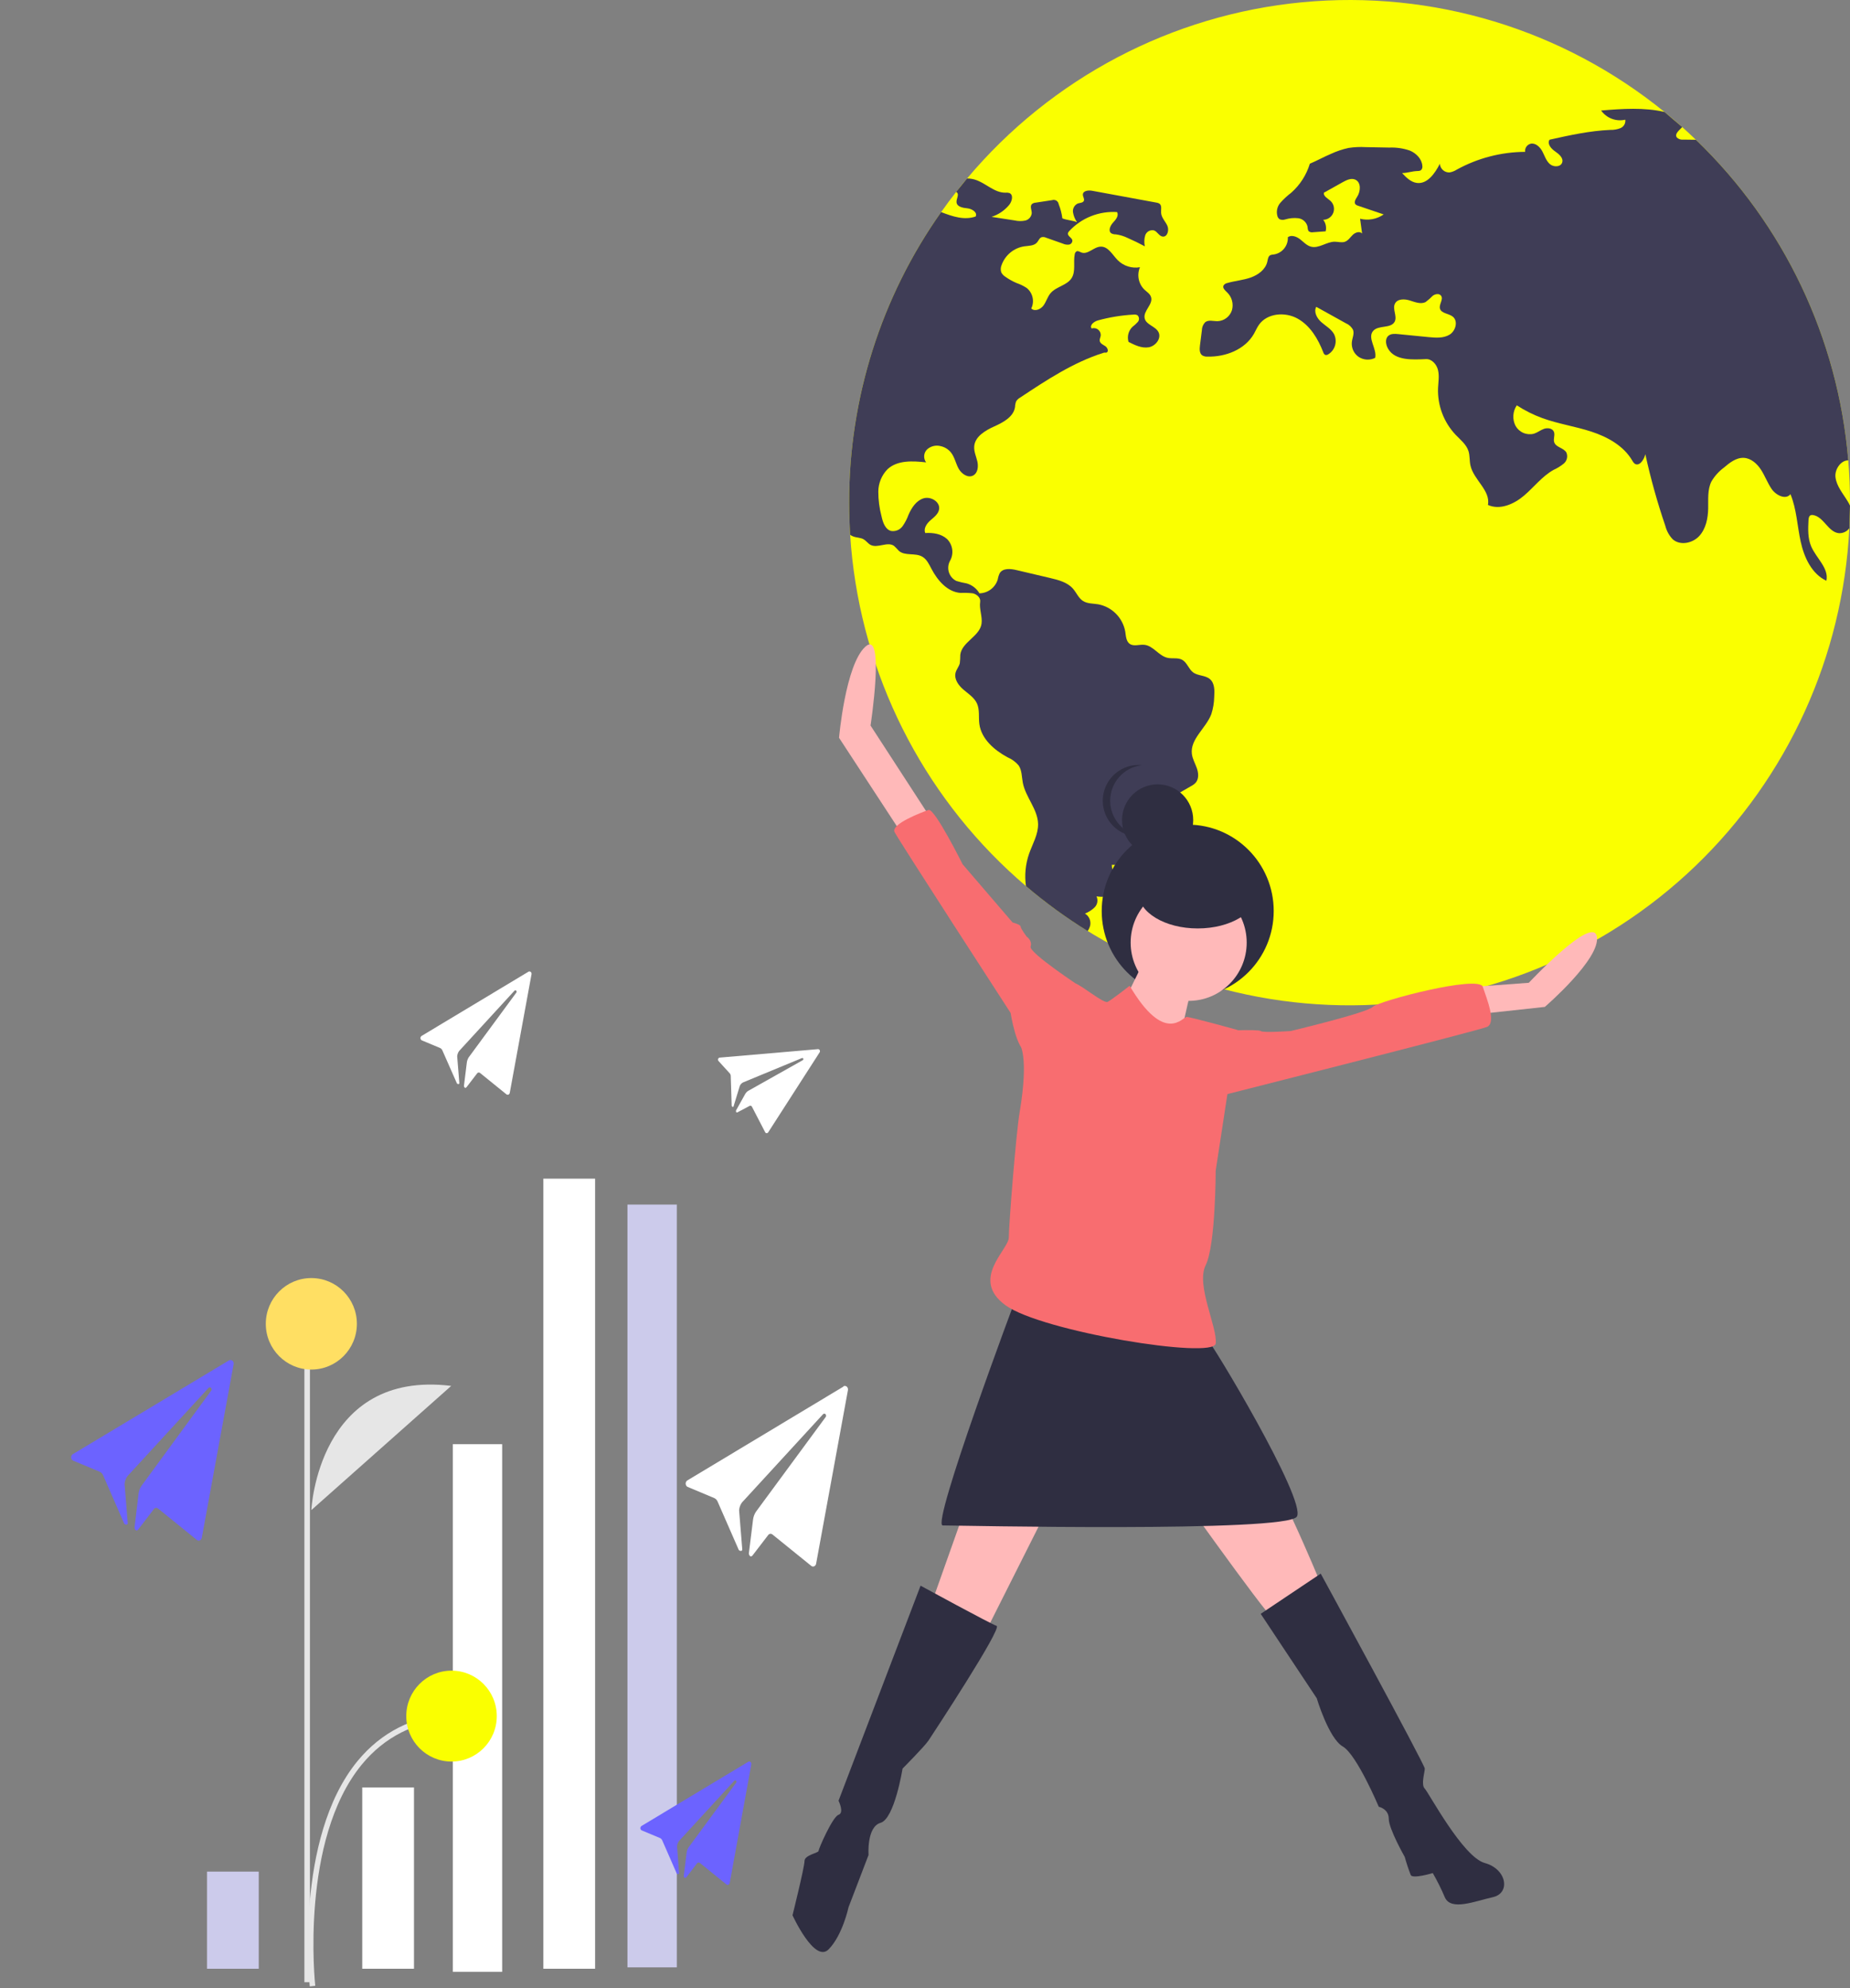 <svg width="349" height="375" viewBox="0 0 349 375" fill="none" xmlns="http://www.w3.org/2000/svg">
<rect x="0" y="0" width="349" height="375" fill="#808080" stroke="none"/>
<g clip-path="url(#clip0)">
<path d="M94.734 272.394H85.42V371.919H94.734V272.394Z" fill="white"/>
<path d="M58.734 284.83C58.734 284.83 59.962 258.318 85.124 261.4Z" fill="#E6E6E6"/>
<path d="M58.439 374.664C58.407 374.387 55.437 346.761 67.463 332.141C71.901 326.746 77.848 323.724 85.138 323.161L85.218 324.202C78.221 324.743 72.517 327.637 68.266 332.805C56.522 347.08 59.441 374.273 59.472 374.546L58.439 374.664Z" fill="#E6E6E6"/>
<path d="M58.469 257.723H57.422V373.875H58.469V257.723Z" fill="#E6E6E6"/>
<path d="M58.734 258.318C63.479 258.318 67.326 254.455 67.326 249.69C67.326 244.924 63.479 241.061 58.734 241.061C53.989 241.061 50.142 244.924 50.142 249.69C50.142 254.455 53.989 258.318 58.734 258.318Z" fill="#FFDF63"/>
<path d="M85.178 332.255C89.894 332.255 93.716 328.417 93.716 323.681C93.716 318.946 89.894 315.107 85.178 315.107C80.463 315.107 76.641 318.946 76.641 323.681C76.641 328.417 80.463 332.255 85.178 332.255Z" fill="#FAFF00"/>
<path d="M349 94.806V95.374C348.987 96.799 348.946 98.218 348.878 99.63C347.654 123.802 337.27 146.589 319.855 163.32C302.44 180.051 279.312 189.46 255.212 189.618C231.111 189.777 207.863 180.673 190.232 164.172C172.6 147.671 161.92 125.022 160.381 100.869C160.253 98.863 160.189 96.842 160.189 94.806C160.155 75.17 166.223 56.013 177.548 40.006C178.453 38.716 179.395 37.45 180.373 36.207C181.048 35.343 181.741 34.498 182.441 33.659C198.378 14.7 221.079 2.768 245.675 0.424C270.271 -1.92 294.802 5.511 314.006 21.122C315.142 22.044 316.26 22.999 317.352 23.972C318.225 24.753 319.083 25.55 319.927 26.365C336.538 42.322 346.763 63.83 348.673 86.835C348.891 89.466 349 92.123 349 94.806Z" fill="#FAFF00"/>
<path d="M180.373 36.207C180.42 36.227 180.463 36.252 180.502 36.284C181.009 36.704 180.373 37.51 180.451 38.174C180.54 39.025 181.671 39.212 182.525 39.296C183.379 39.386 184.458 40.077 184.053 40.838C181.908 41.579 179.738 40.85 177.548 40.006C166.223 56.013 160.155 75.17 160.189 94.806C160.189 96.844 160.253 98.865 160.381 100.869C160.561 101 160.757 101.107 160.966 101.185C161.608 101.43 162.353 101.385 162.944 101.733C163.413 102.01 163.727 102.5 164.196 102.758C165.538 103.494 167.401 102.081 168.653 102.958C168.977 103.254 169.283 103.569 169.571 103.9C170.727 104.906 172.628 104.229 173.964 104.983C174.825 105.467 175.268 106.435 175.73 107.312C176.88 109.504 178.742 111.659 181.202 111.833C181.978 111.797 182.755 111.823 183.527 111.91C184.285 112.084 185.03 112.749 184.908 113.516C184.696 114.838 185.344 116.283 185.171 117.605C184.856 120.023 181.446 121.081 181.157 123.5C181.156 124.032 181.126 124.564 181.067 125.093C180.913 125.725 180.438 126.241 180.271 126.873C179.95 128.066 180.804 129.259 181.735 130.059C182.673 130.865 183.79 131.561 184.304 132.684C184.843 133.877 184.58 135.263 184.753 136.56C185.139 139.391 187.573 141.487 190.077 142.841C190.88 143.178 191.593 143.7 192.158 144.364C192.8 145.299 192.736 146.531 192.954 147.646C193.481 150.374 195.767 152.625 195.832 155.405C195.877 157.385 194.785 159.178 194.13 161.042C193.456 162.996 193.256 165.083 193.545 167.13C197.207 170.249 201.099 173.084 205.189 175.611C205.411 175.281 205.574 174.914 205.67 174.527C205.748 174.1 205.694 173.659 205.517 173.262C205.339 172.866 205.045 172.534 204.675 172.309C205.365 172.047 205.993 171.643 206.518 171.122C206.776 170.856 206.946 170.516 207.006 170.149C207.066 169.783 207.012 169.406 206.852 169.071C207.982 169.213 209.325 169.284 210.07 168.413C210.667 167.717 210.628 166.672 210.391 165.788C210.153 164.898 209.755 164.041 209.748 163.118C212.367 163.246 214.992 163.158 217.596 162.854C217.219 161.578 216.362 160.5 215.207 159.849C216.389 159.649 217.461 158.23 217.834 157.088C218.156 155.924 218.174 154.695 217.885 153.522C217.796 153.22 217.783 152.901 217.847 152.593C218.037 152.184 218.371 151.86 218.784 151.684C220.737 150.555 222.689 149.428 224.641 148.304C224.99 148.128 225.307 147.894 225.579 147.614C226.189 146.885 226.099 145.795 225.785 144.899C225.47 144.002 224.969 143.157 224.847 142.216C224.487 139.397 227.493 137.372 228.508 134.715C228.853 133.654 229.039 132.548 229.06 131.432C229.143 130.233 229.15 128.846 228.238 128.079C227.358 127.337 225.99 127.505 225.072 126.815C224.23 126.183 223.941 124.964 223.023 124.454C222.188 123.99 221.148 124.287 220.217 124.067C218.585 123.687 217.558 121.797 215.888 121.623C214.95 121.52 213.884 121.984 213.114 121.436C212.433 120.946 212.407 119.972 212.279 119.146C212.051 117.86 211.436 116.676 210.518 115.751C209.599 114.826 208.421 114.206 207.141 113.974C206.171 113.819 205.118 113.877 204.29 113.342C203.455 112.8 203.076 111.788 202.414 111.033C201.361 109.827 199.691 109.395 198.131 109.027C196.011 108.531 193.894 108.032 191.779 107.531C190.655 107.26 189.204 107.118 188.594 108.111C188.413 108.489 188.288 108.891 188.221 109.305C187.992 110.049 187.534 110.701 186.914 111.169C186.294 111.637 185.542 111.896 184.766 111.91C184.235 110.999 183.375 110.33 182.364 110.04C181.704 109.928 181.052 109.773 180.412 109.575C180.078 109.411 179.781 109.18 179.538 108.896C179.296 108.612 179.114 108.282 179.004 107.925C178.893 107.568 178.856 107.193 178.895 106.821C178.934 106.449 179.048 106.09 179.23 105.764C179.594 105.109 179.735 104.353 179.629 103.611C179.523 102.868 179.178 102.181 178.646 101.656C177.567 100.682 176.006 100.443 174.555 100.54C174.176 99.708 174.812 98.773 175.493 98.166C176.18 97.567 177.008 96.973 177.156 96.07C177.394 94.651 175.589 93.574 174.221 93.994C172.853 94.419 171.98 95.754 171.402 97.07C171.121 97.846 170.739 98.582 170.265 99.256C170.022 99.59 169.692 99.85 169.311 100.007C168.93 100.164 168.514 100.212 168.107 100.146C166.977 99.856 166.547 98.508 166.296 97.373C165.895 95.856 165.692 94.293 165.692 92.723C165.702 91.138 166.329 89.619 167.439 88.492C169.308 86.764 172.185 86.931 174.709 87.209C174.439 86.847 174.309 86.398 174.345 85.947C174.38 85.496 174.578 85.073 174.902 84.758C175.24 84.457 175.645 84.243 176.084 84.135C176.523 84.027 176.981 84.029 177.419 84.139C178.18 84.297 178.866 84.708 179.365 85.306C180.084 86.183 180.29 87.377 180.829 88.37C181.375 89.369 182.596 90.221 183.591 89.685C184.458 89.221 184.593 88.022 184.381 87.061C184.163 86.106 183.707 85.171 183.784 84.191C183.931 82.327 185.864 81.198 187.566 80.43C189.268 79.663 191.214 78.625 191.484 76.767C191.496 76.406 191.566 76.049 191.689 75.71C191.878 75.407 192.141 75.158 192.454 74.987C197.418 71.692 202.472 68.351 208.149 66.551C208.445 66.455 208.477 66.558 208.779 66.487C209.202 66.242 208.92 65.565 208.515 65.294C208.111 65.023 207.571 64.81 207.469 64.333C207.398 63.985 207.603 63.636 207.655 63.282C207.668 63.067 207.629 62.853 207.541 62.657C207.453 62.462 207.318 62.291 207.149 62.16C206.979 62.029 206.781 61.941 206.57 61.905C206.359 61.869 206.143 61.886 205.94 61.953C205.484 61.347 206.383 60.644 207.115 60.437C209.307 59.834 211.557 59.467 213.826 59.341C214.088 59.298 214.357 59.343 214.591 59.47C214.758 59.632 214.857 59.851 214.867 60.084C214.878 60.317 214.8 60.545 214.649 60.721C214.34 61.066 213.997 61.379 213.627 61.656C213.259 62.016 212.996 62.47 212.867 62.969C212.738 63.468 212.747 63.994 212.895 64.488C214.083 65.094 215.368 65.719 216.684 65.507C217.994 65.294 219.157 63.81 218.54 62.63C217.969 61.527 216.241 61.276 215.946 60.07C215.599 58.657 217.59 57.4 217.14 56.02C216.948 55.413 216.344 55.052 215.882 54.62C215.337 54.082 214.967 53.392 214.819 52.639C214.672 51.887 214.753 51.107 215.053 50.402C214.301 50.534 213.529 50.483 212.8 50.255C212.072 50.026 211.409 49.625 210.866 49.086C209.864 48.074 209.068 46.468 207.642 46.52C206.338 46.558 205.214 48.087 203.994 47.622C203.692 47.506 203.378 47.274 203.089 47.41C202.993 47.471 202.913 47.554 202.854 47.651C202.795 47.748 202.759 47.857 202.748 47.971C202.44 49.461 202.973 51.157 202.164 52.447C201.284 53.846 199.248 54.04 198.182 55.304C197.604 55.987 197.379 56.91 196.846 57.632C196.313 58.354 195.189 58.819 194.547 58.187C194.862 57.539 194.948 56.803 194.791 56.1C194.635 55.397 194.245 54.769 193.687 54.317C193.095 53.927 192.456 53.615 191.786 53.388C191.037 53.071 190.324 52.673 189.66 52.202C189.329 51.999 189.06 51.709 188.883 51.363C188.742 50.928 188.761 50.457 188.934 50.035C189.259 49.103 189.831 48.278 190.588 47.649C191.345 47.019 192.259 46.609 193.231 46.462C194.078 46.346 195.067 46.384 195.632 45.733C195.928 45.391 196.082 44.869 196.519 44.733C196.794 44.675 197.08 44.709 197.334 44.83C198.394 45.204 199.447 45.578 200.507 45.952C200.86 46.115 201.251 46.179 201.637 46.139C201.829 46.114 202.004 46.017 202.127 45.867C202.25 45.718 202.311 45.527 202.299 45.333C202.196 44.804 201.387 44.553 201.464 44.017C201.501 43.842 201.594 43.684 201.727 43.566C202.873 42.342 204.273 41.388 205.828 40.772C207.384 40.155 209.056 39.891 210.725 39.999C211.123 40.664 210.493 41.444 209.96 42.005C209.434 42.573 209.01 43.579 209.652 44.011C209.911 44.147 210.201 44.214 210.493 44.204C211.274 44.309 212.033 44.54 212.741 44.888C213.839 45.365 214.918 45.894 215.971 46.462C215.816 45.77 215.843 45.05 216.049 44.372C216.165 44.039 216.4 43.762 216.709 43.593C217.017 43.425 217.377 43.379 217.718 43.463C218.348 43.708 218.669 44.546 219.343 44.623C220.236 44.727 220.589 43.398 220.217 42.573C219.844 41.747 219.099 41.063 219.041 40.154C218.996 39.548 219.228 38.793 218.746 38.426C218.575 38.312 218.379 38.241 218.174 38.219C214.141 37.478 210.106 36.734 206.069 35.988C205.349 35.852 204.315 35.956 204.283 36.684C204.264 37.097 204.63 37.503 204.469 37.877C204.296 38.277 203.731 38.245 203.32 38.387C203.011 38.528 202.756 38.766 202.594 39.065C202.432 39.364 202.371 39.708 202.421 40.044C202.53 40.715 202.79 41.352 203.179 41.908C202.389 41.579 201.2 41.521 200.411 41.186C200.296 40.267 200.062 39.368 199.717 38.51C199.697 38.373 199.648 38.242 199.572 38.127C199.497 38.011 199.397 37.914 199.28 37.842C199.164 37.769 199.032 37.723 198.896 37.707C198.759 37.691 198.621 37.705 198.49 37.748C197.45 37.91 196.41 38.064 195.369 38.226C195.108 38.238 194.858 38.336 194.656 38.503C194.252 38.935 194.65 39.625 194.637 40.219C194.599 40.55 194.46 40.862 194.238 41.111C194.016 41.359 193.722 41.532 193.398 41.605C192.744 41.739 192.069 41.73 191.42 41.579C189.962 41.354 188.51 41.128 187.052 40.902C188.339 40.49 189.484 39.721 190.353 38.684C190.931 38 191.24 36.723 190.405 36.401C190.158 36.333 189.901 36.313 189.647 36.343C187.669 36.355 186.108 34.698 184.259 33.995C183.677 33.777 183.062 33.663 182.441 33.66L180.373 36.207Z" fill="#3F3D56"/>
<path d="M348.878 99.63C348.651 99.936 348.354 100.181 348.011 100.344C347.669 100.507 347.292 100.583 346.913 100.566C344.903 100.391 344.055 97.483 342.064 97.154C341.888 97.109 341.702 97.127 341.537 97.205C341.242 97.367 341.191 97.766 341.171 98.102C341.088 99.766 341.017 101.494 341.666 103.029C342.61 105.274 345.057 107.157 344.543 109.537C341.781 108.253 340.343 105.138 339.694 102.152C339.039 99.166 338.936 96.032 337.768 93.207C336.875 94.348 335.013 93.407 334.203 92.207C333.433 91.072 332.957 89.756 332.212 88.602C331.468 87.454 330.324 86.422 328.963 86.358C327.531 86.293 326.285 87.28 325.193 88.215C324.243 88.919 323.446 89.81 322.849 90.833C322.085 92.381 322.284 94.2 322.245 95.922C322.207 97.779 321.815 99.746 320.55 101.114C319.285 102.475 316.953 102.952 315.56 101.72C314.886 101.015 314.406 100.146 314.166 99.198C312.651 94.764 311.39 90.246 310.39 85.668C310.159 86.712 309.24 88.06 308.367 87.448C308.172 87.281 308.014 87.074 307.905 86.841C306.273 84.075 303.261 82.41 300.211 81.411C297.167 80.418 293.962 79.953 290.95 78.857C289.261 78.241 287.647 77.434 286.14 76.451C285.757 77.018 285.534 77.677 285.493 78.361C285.452 79.044 285.596 79.726 285.909 80.334C286.247 80.929 286.772 81.395 287.401 81.66C288.031 81.924 288.73 81.973 289.39 81.798C290.057 81.579 290.623 81.114 291.284 80.882C291.946 80.656 292.838 80.766 293.127 81.411C293.41 82.024 292.986 82.765 293.198 83.41C293.513 84.384 294.983 84.461 295.497 85.352C295.648 85.704 295.683 86.096 295.596 86.469C295.509 86.843 295.306 87.179 295.015 87.428C294.424 87.912 293.772 88.316 293.076 88.628C290.918 89.834 289.383 91.891 287.495 93.491C285.607 95.097 282.942 96.264 280.694 95.238C281.227 92.51 277.997 90.511 277.399 87.796C277.2 86.899 277.303 85.951 277.027 85.081C276.622 83.817 275.505 82.952 274.593 81.998C273.485 80.826 272.622 79.443 272.054 77.932C271.486 76.42 271.224 74.809 271.286 73.194C271.337 72.072 271.542 70.931 271.286 69.834C271.035 68.744 270.13 67.686 269.012 67.732C266.462 67.848 263.245 68.041 261.909 65.855C261.427 65.075 261.222 63.933 261.916 63.333C262.404 62.914 263.123 62.953 263.759 63.017C265.679 63.204 267.593 63.398 269.513 63.585C270.855 63.714 272.307 63.823 273.463 63.12C274.619 62.417 275.12 60.541 274.047 59.709C273.27 59.102 271.87 59.135 271.639 58.174C271.452 57.367 272.339 56.458 271.857 55.781C271.517 55.304 270.746 55.433 270.277 55.794C269.868 56.22 269.423 56.611 268.948 56.961C268.029 57.438 266.938 56.98 265.949 56.671C264.96 56.361 263.637 56.336 263.161 57.258C262.622 58.283 263.63 59.638 263.104 60.67C262.397 62.03 260.021 61.257 259.032 62.43C257.902 63.772 259.803 65.784 259.424 67.499C258.936 67.743 258.394 67.854 257.85 67.824C257.306 67.793 256.78 67.621 256.322 67.325C255.872 67.018 255.514 66.595 255.286 66.1C255.058 65.604 254.967 65.056 255.025 64.513C255.114 63.739 255.519 62.946 255.249 62.218C254.959 61.655 254.478 61.214 253.894 60.973C252.032 59.934 250.169 58.9 248.307 57.871C247.787 58.838 248.442 60.031 249.264 60.76C250.079 61.482 251.107 62.03 251.646 62.985C251.988 63.647 252.065 64.414 251.862 65.131C251.659 65.848 251.192 66.46 250.555 66.842C250.474 66.897 250.382 66.935 250.286 66.952C250.189 66.968 250.091 66.964 249.996 66.938C249.907 66.886 249.829 66.816 249.768 66.733C249.706 66.65 249.661 66.555 249.636 66.455C248.654 63.92 247.17 61.424 244.807 60.102C242.437 58.773 239.04 59.051 237.486 61.276C237.12 61.805 236.869 62.411 236.548 62.972C234.846 65.945 231.185 67.351 227.769 67.261C227.435 67.282 227.102 67.204 226.812 67.035C226.26 66.655 226.285 65.842 226.369 65.171C226.491 64.223 226.606 63.282 226.729 62.334C226.731 61.755 226.954 61.199 227.351 60.779C227.987 60.276 228.899 60.592 229.708 60.579C230.319 60.552 230.907 60.336 231.39 59.961C231.874 59.586 232.231 59.07 232.412 58.483C232.575 57.892 232.574 57.266 232.408 56.675C232.243 56.084 231.92 55.55 231.474 55.13C231.108 54.781 230.614 54.343 230.807 53.872C230.885 53.742 230.99 53.631 231.116 53.547C231.241 53.462 231.383 53.406 231.532 53.382C232.977 52.963 234.512 52.853 235.931 52.35C237.357 51.853 238.738 50.834 239.078 49.357C239.181 48.906 239.226 48.358 239.631 48.132C239.835 48.05 240.053 48.006 240.273 48.003C241.045 47.892 241.748 47.495 242.243 46.89C242.739 46.285 242.991 45.516 242.951 44.733C243.632 44.256 244.589 44.611 245.25 45.12C245.905 45.63 246.489 46.3 247.292 46.52C248.789 46.932 250.234 45.597 251.788 45.591C252.443 45.591 253.117 45.823 253.727 45.597C254.35 45.372 254.723 44.752 255.198 44.295C255.68 43.83 256.514 43.553 256.958 44.05C256.829 43.114 256.707 42.186 256.579 41.257C257.335 41.448 258.124 41.475 258.892 41.335C259.659 41.194 260.388 40.891 261.029 40.444C259.411 39.896 257.799 39.348 256.181 38.8C256.011 38.758 255.854 38.673 255.725 38.555C255.371 38.174 255.725 37.581 256.007 37.149C256.694 36.11 256.81 34.401 255.68 33.885C254.909 33.531 254.029 33.956 253.291 34.369C252.109 35.027 250.927 35.691 249.746 36.349C249.636 37.026 250.458 37.413 250.966 37.864C251.275 38.14 251.494 38.503 251.594 38.906C251.693 39.308 251.669 39.732 251.525 40.121C251.38 40.51 251.122 40.845 250.784 41.084C250.445 41.322 250.043 41.452 249.63 41.457C249.863 41.762 250.024 42.116 250.103 42.492C250.182 42.868 250.176 43.257 250.086 43.63C249.296 43.688 248.5 43.746 247.703 43.804C247.571 43.831 247.435 43.831 247.303 43.804C247.17 43.778 247.045 43.725 246.933 43.65C246.676 43.424 246.714 43.024 246.65 42.689C246.544 42.288 246.321 41.928 246.01 41.656C245.699 41.383 245.313 41.211 244.903 41.16C244.085 41.068 243.257 41.145 242.469 41.386C242.127 41.507 241.752 41.498 241.416 41.36C241.225 41.233 241.081 41.048 241.005 40.831C240.865 40.389 240.841 39.918 240.936 39.464C241.03 39.01 241.24 38.588 241.544 38.239C242.161 37.551 242.841 36.922 243.574 36.362C245.236 34.901 246.457 33.002 247.1 30.88C248.41 30.325 249.765 29.577 251.081 29.022C252.14 28.53 253.249 28.156 254.389 27.907C255.462 27.742 256.548 27.69 257.632 27.752C259.109 27.778 260.593 27.803 262.07 27.836C263.388 27.78 264.706 27.97 265.955 28.397C267.169 28.9 268.241 29.99 268.325 31.305C268.35 31.455 268.337 31.609 268.286 31.753C268.236 31.896 268.149 32.024 268.036 32.125C267.865 32.219 267.672 32.264 267.477 32.254C266.25 32.292 265.73 32.602 264.504 32.647C265.281 33.479 266.154 34.356 267.284 34.504C269.275 34.762 270.707 32.692 271.626 30.893C271.659 31.351 271.868 31.778 272.21 32.083C272.552 32.387 272.999 32.546 273.456 32.524C273.948 32.44 274.418 32.255 274.837 31.983C278.787 29.815 283.212 28.667 287.713 28.642C287.669 28.3 287.753 27.953 287.949 27.669C288.145 27.386 288.438 27.185 288.773 27.107C289.691 26.926 290.513 27.72 290.957 28.545C291.393 29.371 291.669 30.325 292.376 30.944C293.076 31.564 294.431 31.531 294.707 30.641C294.977 29.784 294.084 29.048 293.346 28.539C292.601 28.036 291.824 27.101 292.324 26.352C296.101 25.508 299.909 24.669 303.782 24.501C304.44 24.521 305.095 24.407 305.708 24.166C306.012 24.037 306.264 23.811 306.427 23.523C306.59 23.235 306.653 22.901 306.607 22.573C305.762 22.771 304.878 22.712 304.066 22.405C303.254 22.097 302.552 21.554 302.048 20.845C306.023 20.516 310.184 20.225 314.006 21.122L317.352 23.973C316.716 24.637 315.868 25.262 316.33 25.927C316.483 26.079 316.668 26.195 316.872 26.265C317.075 26.336 317.292 26.359 317.506 26.333C318.315 26.346 319.124 26.365 319.927 26.365C336.538 42.322 346.763 63.83 348.672 86.835C347.324 86.783 346.084 88.499 346.258 89.995C346.463 91.73 347.709 93.123 348.602 94.619C348.75 94.862 348.883 95.115 349 95.374L348.878 99.63Z" fill="#3F3D56"/>
<path d="M224.06 188.123C233.02 188.123 240.284 180.828 240.284 171.83C240.284 162.832 233.02 155.538 224.06 155.538C215.1 155.538 207.837 162.832 207.837 171.83C207.837 180.828 215.1 188.123 224.06 188.123Z" fill="#2F2E41"/>
<path d="M216.316 180.061C216.316 180.061 211.031 191.812 209.522 192.191C208.012 192.57 221.977 199.393 221.977 199.393C221.977 199.393 224.62 184.989 225.752 184.231C226.884 183.473 216.316 180.061 216.316 180.061Z" fill="#FFB9B9"/>
<path d="M184.987 276.341L175.173 304.012L185.742 308.182L203.86 272.171L184.987 276.341Z" fill="#FFB9B9"/>
<path d="M219.335 277.099C219.335 277.099 238.963 304.77 240.095 305.149C241.227 305.528 249.154 298.705 249.154 298.705C249.154 298.705 239.34 274.825 236.321 273.688C233.301 272.55 219.335 277.099 219.335 277.099Z" fill="#FFB9B9"/>
<path d="M173.664 299.084L158.188 339.643C158.188 339.643 159.32 341.917 158.188 342.296C157.056 342.675 154.414 348.74 154.414 349.119C154.414 349.498 151.771 349.877 151.771 351.014C151.771 352.152 149.507 361.249 149.507 361.249C149.507 361.249 153.659 370.346 156.301 367.693C158.943 365.039 160.075 359.733 160.075 359.733L163.85 349.877C163.85 349.877 163.472 344.571 166.115 343.812C168.757 343.054 170.267 333.578 170.267 333.578C170.267 333.578 174.419 329.408 175.173 328.271C175.928 327.134 189.139 307.044 188.007 306.665C186.874 306.286 173.664 299.084 173.664 299.084Z" fill="#2F2E41"/>
<path d="M237.83 304.391L249.154 296.81C249.154 296.81 268.781 332.82 268.781 333.578C268.781 334.336 268.027 336.61 268.781 337.368C269.536 338.127 275.953 350.256 280.105 351.393C284.257 352.531 285.012 357.079 281.615 357.837C278.218 358.595 273.688 360.491 272.556 357.837C271.894 356.276 271.138 354.757 270.291 353.289C270.291 353.289 266.517 354.426 266.139 353.668C265.704 352.551 265.326 351.412 265.007 350.256C265.007 350.256 261.987 344.949 261.987 343.054C261.987 341.159 260.1 340.78 260.1 340.78C260.1 340.78 255.948 330.925 253.306 329.408C250.664 327.892 248.399 320.311 248.399 320.311L237.83 304.391Z" fill="#2F2E41"/>
<path d="M224.242 188.78C230.287 188.78 235.188 183.858 235.188 177.787C235.188 171.716 230.287 166.795 224.242 166.795C218.197 166.795 213.296 171.716 213.296 177.787C213.296 183.858 218.197 188.78 224.242 188.78Z" fill="#FFB9B9"/>
<path d="M191.781 244.501C191.781 244.501 175.581 287.72 177.846 287.72C180.11 287.72 242.764 289.089 244.651 286.057C246.538 283.025 228.394 252.84 227.639 252.461C226.884 252.082 191.781 244.501 191.781 244.501Z" fill="#2F2E41"/>
<path d="M175.551 154.286L164.227 136.849C164.227 136.849 167.028 118.558 163.253 121.97C159.479 125.381 158.284 139.158 158.284 139.158L171.399 159.214L175.551 154.286Z" fill="#FFB9B9"/>
<path d="M278.218 186.126L288.409 185.368C288.409 185.368 300.487 172.48 301.242 176.65C301.997 180.82 291.429 189.917 291.429 189.917L277.463 191.433L278.218 186.126Z" fill="#FFB9B9"/>
<path d="M203.86 189.917V186.126C203.86 186.126 194.046 179.682 194.423 178.545C194.801 177.408 193.669 176.65 193.669 176.65C193.669 176.65 192.536 175.134 192.536 174.755C192.536 174.376 191.026 173.997 191.026 173.997L181.59 163.004C181.59 163.004 176.306 152.391 175.173 152.77C174.041 153.149 168.002 155.423 168.757 156.939C169.512 158.455 190.649 191.054 190.649 191.054C190.649 191.054 191.781 198.256 193.669 198.256C195.556 198.256 203.86 189.917 203.86 189.917Z" fill="#F86D70"/>
<path d="M229.149 194.466C229.149 194.466 237.453 194.086 237.83 194.466C238.208 194.845 243.492 194.466 243.492 194.466C243.492 194.466 257.835 191.054 258.968 189.917C260.1 188.78 278.973 183.852 279.728 186.126C280.482 188.401 282.37 192.949 280.482 193.707C278.595 194.465 227.639 207.353 227.639 207.353L229.149 194.466Z" fill="#F86D70"/>
<path d="M218.385 161.424C222.093 161.424 225.098 158.406 225.098 154.683C225.098 150.959 222.093 147.941 218.385 147.941C214.677 147.941 211.672 150.959 211.672 154.683C211.672 158.406 214.677 161.424 218.385 161.424Z" fill="#2F2E41"/>
<path d="M209.434 151.031C209.434 149.365 210.049 147.757 211.159 146.519C212.27 145.281 213.798 144.499 215.448 144.326C215.216 144.302 214.982 144.289 214.749 144.289C212.968 144.289 211.261 145 210.002 146.264C208.743 147.528 208.035 149.243 208.035 151.031C208.035 152.819 208.743 154.534 210.002 155.798C211.261 157.062 212.968 157.773 214.749 157.773C214.982 157.773 215.216 157.76 215.448 157.736C213.798 157.563 212.27 156.781 211.159 155.543C210.049 154.305 209.434 152.697 209.434 151.031V151.031Z" fill="#2F2E41"/>
<path d="M225.948 175.118C232.127 175.118 237.136 172.099 237.136 168.376C237.136 164.653 232.127 161.634 225.948 161.634C219.768 161.634 214.759 164.653 214.759 168.376C214.759 172.099 219.768 175.118 225.948 175.118Z" fill="#2F2E41"/>
<path d="M213.107 185.937C213.107 185.937 209.71 188.59 208.955 188.969C208.201 189.348 203.671 185.558 202.916 185.558C202.161 185.558 192.348 196.929 192.348 196.929C192.348 196.929 194.171 199.039 192.348 209.817C191.664 213.859 190.307 231.141 190.307 233.415C190.307 235.689 182.911 241.279 189.705 246.206C196.499 251.134 228.96 256.441 229.338 253.408C229.715 250.376 225.563 242.416 227.451 238.625C229.338 234.835 229.338 220.81 229.338 220.81L231.603 206.027L233.49 194.276C233.49 194.276 224.62 191.812 223.865 191.812C223.11 191.812 219.713 197.119 213.107 185.937Z" fill="#F86D70"/>
<path d="M112.266 222.313H102.504V371.336H112.266V222.313Z" fill="white"/>
<path d="M127.682 227.199H118.367V371.071H127.682V227.199Z" fill="#CCCBEB"/>
<path d="M78.098 337.134H68.336V371.336H78.098V337.134Z" fill="white"/>
<path d="M48.811 353.013H39.049V371.336H48.811V353.013Z" fill="#CCCBEB"/>
<path d="M159.124 261.526L129.646 279.244C129.552 279.308 129.474 279.398 129.421 279.506C129.37 279.614 129.345 279.736 129.35 279.859C129.355 279.981 129.39 280.1 129.45 280.202C129.51 280.305 129.595 280.388 129.694 280.442L134.719 282.547C134.865 282.607 134.999 282.699 135.113 282.817C135.227 282.936 135.318 283.078 135.382 283.236L139.292 292.17C139.368 292.565 140.02 292.673 140.031 292.272L139.432 284.882C139.467 284.334 139.656 283.813 139.971 283.392L155.252 266.755C155.295 266.708 155.348 266.674 155.407 266.655C155.465 266.636 155.526 266.634 155.585 266.648C155.64 266.664 155.689 266.695 155.731 266.737C155.772 266.78 155.803 266.833 155.823 266.891C155.841 266.95 155.848 267.013 155.84 267.075C155.832 267.137 155.812 267.195 155.78 267.246L142.6 285.151C142.313 285.586 142.128 286.094 142.06 286.629L141.269 293.008C141.333 293.564 141.727 293.78 142.045 293.278L144.883 289.579C144.928 289.508 144.986 289.446 145.053 289.4C145.119 289.352 145.194 289.321 145.271 289.306C145.349 289.292 145.429 289.295 145.505 289.315C145.582 289.335 145.654 289.372 145.719 289.424L153.033 295.342C153.113 295.408 153.205 295.449 153.304 295.465C153.402 295.479 153.503 295.466 153.596 295.426C153.688 295.386 153.77 295.32 153.833 295.235C153.897 295.15 153.94 295.05 153.959 294.94L159.96 262.214C159.985 262.089 159.978 261.96 159.939 261.84C159.901 261.721 159.832 261.616 159.741 261.539C159.65 261.461 159.541 261.414 159.427 261.403C159.313 261.392 159.199 261.419 159.098 261.477L159.124 261.526Z" fill="white"/>
<path d="M99.669 183.293L79.54 195.387C79.471 195.428 79.414 195.49 79.374 195.565C79.335 195.641 79.315 195.728 79.319 195.815C79.321 195.902 79.346 195.987 79.39 196.059C79.433 196.132 79.495 196.189 79.567 196.224L83.003 197.661C83.203 197.745 83.365 197.912 83.456 198.127L86.149 204.231C86.203 204.5 86.65 204.572 86.656 204.303L86.246 199.252C86.272 198.88 86.4 198.525 86.612 198.235L97.051 186.865C97.08 186.833 97.116 186.81 97.156 186.798C97.195 186.785 97.237 186.784 97.277 186.793C97.316 186.803 97.352 186.825 97.383 186.855C97.413 186.885 97.436 186.923 97.449 186.966C97.462 187.008 97.464 187.054 97.457 187.098C97.45 187.142 97.432 187.184 97.406 187.218L88.411 199.444C88.223 199.742 88.103 200.087 88.061 200.449L87.523 204.806C87.566 205.189 87.829 205.332 88.061 204.991L90 202.466C90.061 202.376 90.151 202.315 90.251 202.295C90.35 202.275 90.453 202.298 90.539 202.358L95.532 206.403C95.586 206.448 95.651 206.477 95.719 206.487C95.785 206.496 95.854 206.487 95.918 206.46C95.981 206.432 96.037 206.387 96.081 206.33C96.124 206.271 96.154 206.202 96.167 206.128L100.266 183.783C100.286 183.699 100.282 183.609 100.256 183.527C100.231 183.444 100.184 183.372 100.122 183.318C100.059 183.265 99.984 183.233 99.905 183.226C99.826 183.219 99.749 183.238 99.68 183.281L99.669 183.293Z" fill="white"/>
<path d="M154.333 197.883L135.763 199.481C135.7 199.487 135.64 199.513 135.589 199.555C135.538 199.598 135.5 199.653 135.476 199.719C135.453 199.785 135.445 199.856 135.456 199.926C135.467 199.995 135.494 200.059 135.536 200.111L137.66 202.443C137.721 202.511 137.77 202.59 137.804 202.679C137.838 202.767 137.855 202.862 137.855 202.958L138.025 208.47C137.981 208.689 138.293 208.907 138.377 208.706L139.568 204.798C139.697 204.53 139.898 204.312 140.143 204.176L151.287 199.566C151.319 199.553 151.353 199.548 151.387 199.553C151.419 199.558 151.452 199.572 151.479 199.594C151.505 199.617 151.526 199.646 151.539 199.679C151.552 199.713 151.557 199.749 151.554 199.786C151.551 199.822 151.54 199.858 151.521 199.888C151.504 199.918 151.479 199.943 151.449 199.96L141.12 205.77C140.889 205.921 140.695 206.134 140.557 206.389L138.859 209.433C138.777 209.73 138.935 209.938 139.196 209.763L141.392 208.597C141.468 208.552 141.557 208.539 141.64 208.563C141.725 208.586 141.797 208.644 141.844 208.726L144.355 213.569C144.384 213.619 144.425 213.66 144.472 213.689C144.519 213.719 144.571 213.736 144.625 213.738C144.678 213.74 144.732 213.729 144.781 213.705C144.83 213.68 144.873 213.643 144.907 213.596L154.628 198.479C154.662 198.421 154.682 198.354 154.685 198.285C154.688 198.216 154.674 198.146 154.645 198.086C154.615 198.025 154.571 197.974 154.517 197.939C154.463 197.903 154.402 197.885 154.339 197.885L154.333 197.883Z" fill="white"/>
<path d="M141.153 332.304L121.024 344.403C120.957 344.445 120.901 344.507 120.863 344.582C120.824 344.657 120.806 344.742 120.808 344.829C120.811 344.915 120.835 344.998 120.878 345.07C120.921 345.142 120.981 345.199 121.052 345.235L124.488 346.671C124.689 346.756 124.852 346.926 124.941 347.144L127.607 353.241C127.661 353.511 128.108 353.583 128.112 353.314L127.725 348.269C127.75 347.894 127.878 347.537 128.091 347.246L138.53 335.876C138.56 335.844 138.596 335.821 138.635 335.808C138.674 335.796 138.716 335.794 138.756 335.804C138.796 335.814 138.832 335.835 138.861 335.866C138.892 335.896 138.915 335.934 138.927 335.977C138.94 336.019 138.943 336.065 138.936 336.109C138.928 336.153 138.911 336.195 138.885 336.229L129.88 348.467C129.69 348.765 129.571 349.11 129.53 349.472L128.99 353.834C129.034 354.212 129.303 354.355 129.53 354.014L131.469 351.489C131.499 351.44 131.537 351.399 131.583 351.367C131.628 351.335 131.679 351.314 131.731 351.304C131.783 351.294 131.837 351.295 131.89 351.309C131.941 351.322 131.99 351.346 132.034 351.381L137.033 355.426C137.086 355.471 137.151 355.5 137.218 355.51C137.284 355.52 137.353 355.511 137.417 355.483C137.479 355.455 137.535 355.41 137.579 355.352C137.621 355.294 137.651 355.225 137.663 355.151L141.729 332.806C141.749 332.721 141.745 332.632 141.719 332.549C141.694 332.467 141.647 332.394 141.584 332.341C141.522 332.287 141.447 332.255 141.368 332.249C141.289 332.242 141.21 332.261 141.142 332.304H141.153Z" fill="#6C63FF"/>
<path d="M43.201 256.591L13.721 274.286C13.627 274.349 13.549 274.439 13.497 274.547C13.444 274.655 13.419 274.777 13.424 274.899C13.428 275.021 13.462 275.14 13.522 275.243C13.582 275.346 13.665 275.429 13.765 275.483L18.796 277.584C19.087 277.71 19.325 277.957 19.458 278.272L23.362 287.212C23.438 287.607 24.095 287.709 24.101 287.308L23.502 279.923C23.538 279.375 23.727 278.852 24.042 278.427L39.327 261.792C39.371 261.745 39.425 261.711 39.482 261.692C39.54 261.674 39.602 261.671 39.662 261.684C39.715 261.701 39.765 261.732 39.805 261.775C39.846 261.818 39.876 261.87 39.895 261.929C39.913 261.988 39.919 262.05 39.911 262.112C39.904 262.173 39.883 262.232 39.85 262.282L26.675 280.271C26.39 280.704 26.204 281.21 26.137 281.743L25.377 288.122C25.441 288.678 25.835 288.888 26.148 288.391L28.986 284.687C29.031 284.615 29.089 284.553 29.155 284.507C29.222 284.46 29.296 284.428 29.374 284.414C29.452 284.399 29.532 284.403 29.608 284.422C29.685 284.443 29.757 284.479 29.821 284.532L37.136 290.456C37.215 290.522 37.309 290.563 37.408 290.577C37.507 290.592 37.607 290.579 37.7 290.539C37.793 290.498 37.876 290.434 37.939 290.349C38.004 290.264 38.048 290.163 38.067 290.055L44.068 257.328C44.093 257.204 44.087 257.074 44.047 256.954C44.009 256.835 43.94 256.73 43.849 256.652C43.758 256.575 43.649 256.528 43.535 256.517C43.422 256.506 43.307 256.532 43.205 256.591H43.201Z" fill="#6C63FF"/>
</g>
<defs>
<clipPath id="clip0">
<rect width="349" height="375" fill="white"/>
</clipPath>
</defs>
</svg>

